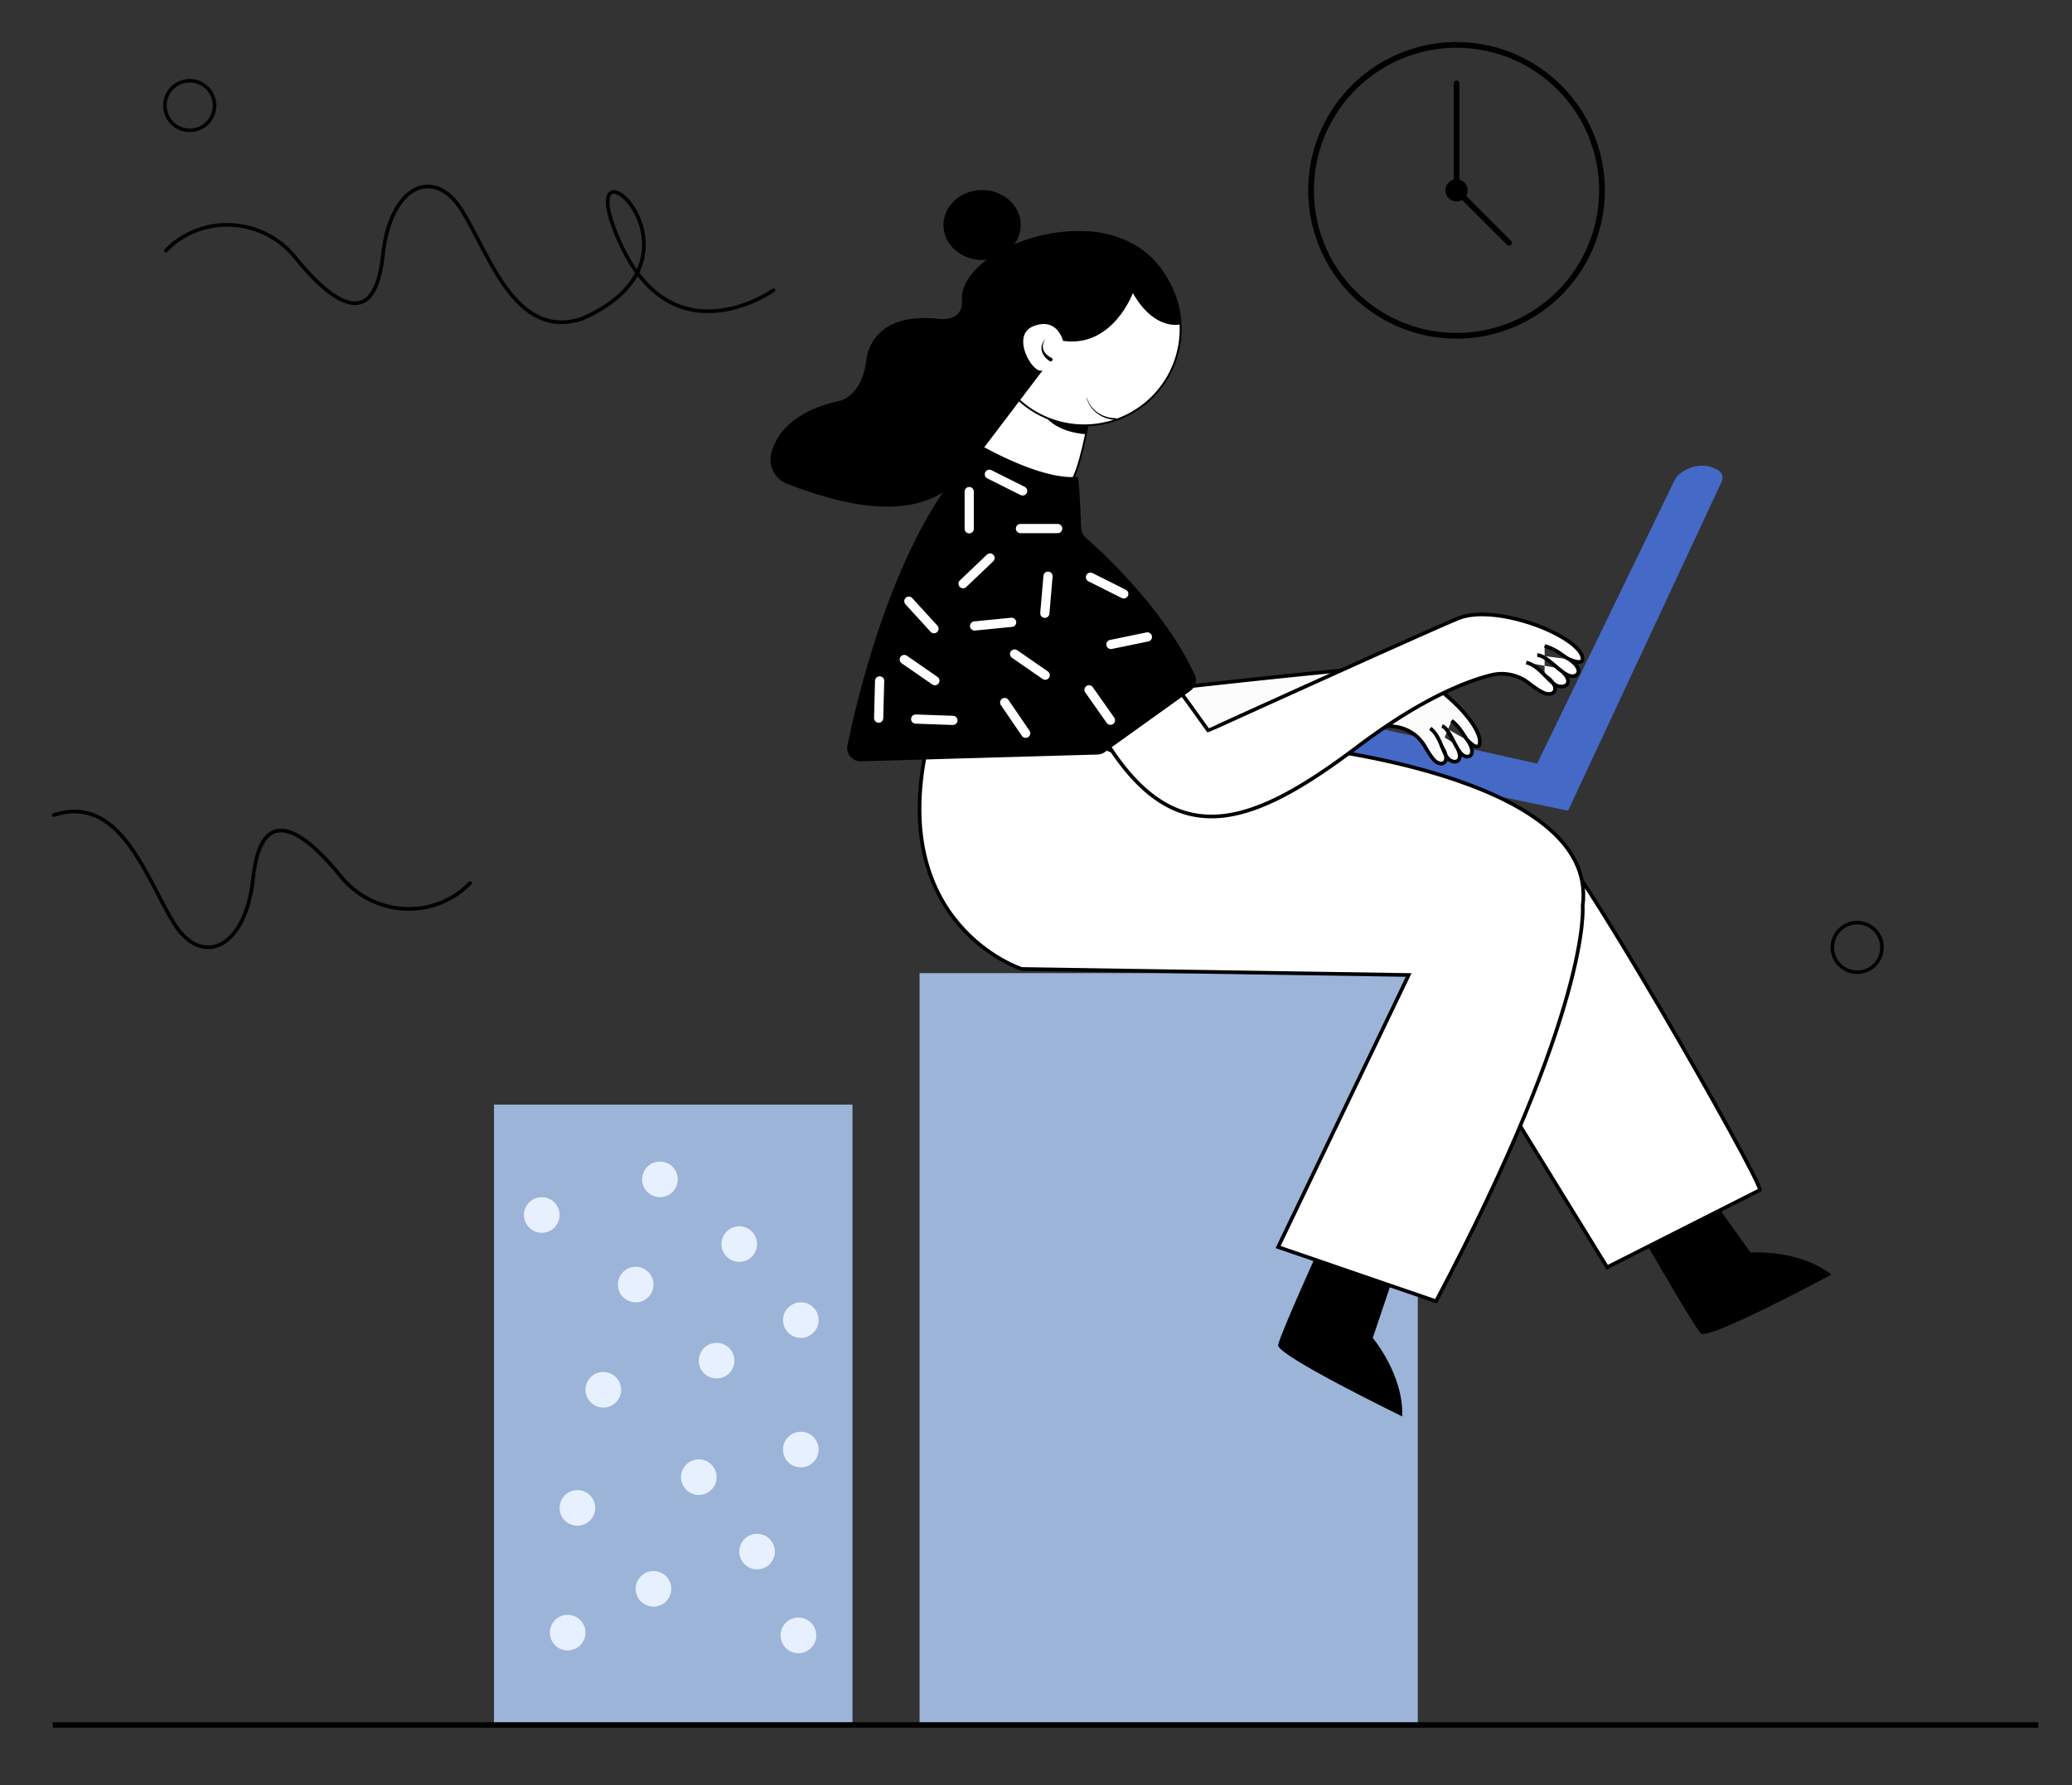 <svg id="Layer_1" data-name="Layer 1" xmlns="http://www.w3.org/2000/svg" viewBox="0 0 1084 934"><rect x="0" y="0" width="1084" height="934" fill="#333333" stroke="none"/><defs><style>.cls-1{fill:#4469c6;}.cls-2{fill:#9cb4d8;}.cls-3,.cls-4,.cls-5{fill:#fff;}.cls-11,.cls-12,.cls-3,.cls-4,.cls-6,.cls-8,.cls-9{stroke:#000;}.cls-10,.cls-11,.cls-3,.cls-4,.cls-6,.cls-8,.cls-9{stroke-miterlimit:10;}.cls-3,.cls-6,.cls-8{stroke-width:1.92px;}.cls-4{stroke-width:0.96px;}.cls-6{fill:#fcfcfc;}.cls-7{fill:#e6f0ff;}.cls-10,.cls-11,.cls-12,.cls-8,.cls-9{fill:none;}.cls-10,.cls-11,.cls-12,.cls-8{stroke-linecap:round;}.cls-9{stroke-width:2.88px;}.cls-10{stroke:#fff;stroke-width:4.81px;}.cls-11{stroke-width:1.85px;}.cls-12{stroke-linejoin:round;stroke-width:3px;}</style></defs><path class="cls-1" d="M900.78,251.93,820.37,424.19,684.18,395.9l7-21.54,113,25.18L876,251.42a10,10,0,0,1,3.18-3.82c3.63-2.64,11.19-6.53,19.76-1.54A4.57,4.57,0,0,1,900.78,251.93Z"/><rect class="cls-2" x="481.09" y="509.19" width="260.64" height="393.37" transform="translate(1222.83 1411.74) rotate(180)"/><path d="M728.74,668.7l-10.56,31.36s16.2,19.14,15.42,41.06c0,0-65.8-32-64.93-37.33S692,649,692,649Z"/><path d="M896.59,628.45l19.23,26.93s25-1.93,42.32,11.54c0,0-64.44,34.62-68.29,30.78s-30.77-51-30.77-51Z"/><path class="cls-3" d="M812,441.86c4.37-8.52,110.39,177.11,108.68,180.82L840.8,663.07l-53.86-87.52Z"/><path class="cls-3" d="M674.14,389.82S837.24,404.35,828,474.08c0,0,4.92,52.42-76.72,206.79l-82.6-28.38,68.29-142.34L534.47,507s-71.57-23.07-49-119.12l93.74-20.13Z"/><path class="cls-4" d="M569.58,219.69s-4.81,27.89-9.62,32.7-20.2,4.81-20.2,4.81l-27.89-22.12,20.2-29.82Z"/><circle class="cls-5" cx="567.17" cy="172.08" r="50.49" transform="translate(-24.95 145.81) rotate(-14.34)"/><path d="M567.17,122.07a50,50,0,1,1-50,50,50.07,50.07,0,0,1,50-50m0-1a51,51,0,1,0,51,51,51,51,0,0,0-51-51Z"/><path class="cls-6" d="M754.45,379.84c4.08,1.67,6.79,11.37,10.21,14.68s8.36.56,3.21-7.06M754,390.17c5.15,7.62,1.44,11.14-2.53,8.51-1.75-1.17-4-4.61-5.93-8a21,21,0,0,0-15.11-10.39C718.17,378.5,695,378,657.62,387.9c-61,16.06-99.52,14.6-110.49-47.16l41.59-10.65c.48,1.15,7.79,31.94,7.79,31.94S709.2,349.1,726,349.1c17.38,0,44.58,24,47.91,36.8.63,2.42.74,8.42-6,1.56-1.79-1.81-3.43-6.39-8.48-10.37m1.7,12.15c5.15,7.63,1.56,10.94-2.53,8.51-3.87-2.31-4.49-12.34-10.36-16.65"/><path class="cls-3" d="M798.48,346.64c7.7,1.93,12.46,11.78,17.32,12.51,5.12.76,7.37-4.06-1-9.62m6.1-4.59c8.33,5.55,4.48,10.36-.32,8.44s-11.55-10.58-16.36-10.58m16.68,2.14c8.33,5.55,4.48,10.36-.32,8.44s-11.55-10.58-16.36-10.58m3.85,10.58c8.34,5.55,6,10.63,1,9.61-2.24-.44-5.95-3-9.26-5.57a22.92,22.92,0,0,0-19.52-4.22c-13.13,3.23-36.64,12.31-70.28,37.69-54.82,41.35-94.26,55.78-130.8-1.93l37.51-27.89c1,1,15.38,21.16,15.38,21.16S746,330.49,762.9,323.56c17.52-7.17,54.82,5.77,63.48,17.31,1.63,2.18,4.21,8.19-5.45,4.07-2.56-1.09-6.1-5-12.83-6.95"/><rect class="cls-2" x="258.44" y="577.95" width="187.55" height="324.12" transform="translate(704.43 1480.03) rotate(180)"/><circle class="cls-7" cx="345.27" cy="617.08" r="9.32"/><circle class="cls-7" cx="283.45" cy="635.71" r="9.32" transform="translate(-366.5 386.63) rotate(-45)"/><circle class="cls-7" cx="332.57" cy="672.13" r="9.31"/><circle class="cls-7" cx="315.63" cy="727.17" r="9.32" transform="translate(-421.74 436.17) rotate(-45)"/><circle class="cls-7" cx="302.08" cy="788.99" r="9.32" transform="translate(-469.42 444.69) rotate(-45)"/><circle class="cls-7" cx="341.88" cy="831.33" r="9.32"/><circle class="cls-7" cx="297" cy="854.19" r="9.32" transform="translate(-605.95 803.81) rotate(-67.63)"/><circle class="cls-7" cx="365.59" cy="772.9" r="9.32" transform="translate(-439.44 484.89) rotate(-45)"/><circle class="cls-7" cx="374.91" cy="711.93" r="9.32"/><circle class="cls-7" cx="418.94" cy="690.76" r="9.32" transform="translate(-340.95 416.49) rotate(-38.92)"/><circle class="cls-7" cx="418.94" cy="758.5" r="9.32" transform="translate(-383.51 431.52) rotate(-38.92)"/><circle class="cls-7" cx="396.08" cy="811.85" r="9.31"/><circle class="cls-7" cx="418.94" cy="852.5" r="9.32" transform="matrix(0.97, -0.25, 0.25, 0.97, -201.78, 133.49)"/><circle class="cls-7" cx="386.76" cy="650.96" r="9.32" transform="translate(-347.02 464.14) rotate(-45)"/><path class="cls-8" d="M404.63,151.88s-52.9,37.51-80.79-26,56.12,7.87-19.32,40.88c-35,11.54-48.48-33.66-62.91-56.75s-37.51-13.46-41.36,24c-4.88,44.61-31.48,18.49-45.76.73-16.52-20.54-47.23-23.06-66.38-4.93-.45.42-.9.86-1.35,1.31"/><path class="cls-8" d="M28.18,426.47c35-11.55,48.48,33.66,62.91,56.74s37.51,13.47,41.36-24c4.88-44.62,31.48-18.5,45.76-.74,16.51,20.55,47.23,23.06,66.37,4.94.46-.43.91-.87,1.36-1.32"/><line class="cls-9" x1="1066.34" y1="902.56" x2="27.61" y2="902.56"/><path d="M411.87,253.19c37.69,14.44,70.61,18.57,91.35-3.69l42.31-55.78c-4.81,2.89-17.31-18.27-4.81-23.08s15.39,7.69,15.39,7.69c26,3.85,36.55-25,36.55-25,11.54,20.2,25,16.36,25,16.36-5.12-52.4-54.8-55.56-87-41.89A16.87,16.87,0,0,0,534,117.74c0-10.09-9-18.28-20.2-18.28s-20.19,8.19-20.19,18.28,9,18.27,20.19,18.27a22.8,22.8,0,0,0,2.49-.14c-8.34,6.22-13.5,13.73-13.06,21.3.68,11.88-12.51,9.62-12.51,9.62-36.55-3.85-37.51,22.12-37.51,22.12-2.88,20.2-15.39,21.16-15.39,21.16-23.35,5.43-31.53,17.3-34.23,26.6A13.68,13.68,0,0,0,411.87,253.19Z"/><path d="M563.75,249.5c.77-.07,1.58,19.18,1.87,26.79a6.92,6.92,0,0,0,2.38,5c8.79,7.69,41,37.3,57,71.68a6.93,6.93,0,0,1-2.29,8.53l-44.66,32a7,7,0,0,1-3.86,1.3l-123.82,3.54a7,7,0,0,1-7-8.37c5.23-25.41,23.14-100.93,58.5-143.79a6.83,6.83,0,0,0,.74-1.1l4.07-7.59a7,7,0,0,1,9.43-2.84C526.66,240.3,548.8,250.92,563.75,249.5Z"/><line class="cls-10" x1="507.06" y1="257.2" x2="507.06" y2="276.68"/><line class="cls-10" x1="553.35" y1="276.56" x2="533.87" y2="276.56"/><line class="cls-10" x1="503.85" y1="305.4" x2="517.96" y2="291.96"/><line class="cls-10" x1="548.29" y1="301.48" x2="546.62" y2="320.89"/><line class="cls-10" x1="570.49" y1="302.01" x2="587.91" y2="310.74"/><line class="cls-10" x1="581.2" y1="337.2" x2="600.28" y2="333.26"/><line class="cls-10" x1="569.74" y1="360.93" x2="580.96" y2="376.86"/><line class="cls-10" x1="517.59" y1="248.15" x2="535.01" y2="256.88"/><line class="cls-10" x1="475.48" y1="314.57" x2="488.63" y2="328.96"/><line class="cls-10" x1="509.87" y1="327.53" x2="529.26" y2="325.61"/><line class="cls-10" x1="530.79" y1="342.19" x2="546.81" y2="353.28"/><line class="cls-10" x1="473.08" y1="345.07" x2="489.1" y2="356.16"/><line class="cls-10" x1="460.19" y1="356.27" x2="459.68" y2="375.75"/><line class="cls-10" x1="498.53" y1="376.93" x2="479.05" y2="376.24"/><line class="cls-10" x1="536.6" y1="383.67" x2="525.62" y2="367.58"/><path d="M547,177.31c-2.83,4-1.18,7.78,2.91,9.82a1,1,0,1,1-.9,1.72c-4.19-2.87-5.82-7.58-2-11.54Z"/><path d="M583.52,219.69c-6.8-.3-13.39-4.71-15-11.52a.09.09,0,0,1,.17,0c1.79,6.51,8.3,10.59,14.86,10.61a.48.48,0,0,1,0,1Z"/><circle class="cls-11" cx="971.61" cy="495.72" r="12.98"/><circle class="cls-11" cx="99.26" cy="55.22" r="12.98"/><path d="M568.14,227.16s-12.51-.26-20.2-7.95c0,0,14.43,4.81,20.68,3.45Z"/><path d="M762,25a74.6,74.6,0,1,1-74.6,74.6A74.69,74.69,0,0,1,762,25m0-3a77.6,77.6,0,1,0,77.6,77.6A77.6,77.6,0,0,0,762,22Z"/><line class="cls-12" x1="762.02" y1="43.65" x2="762.02" y2="99.6"/><line class="cls-12" x1="789.47" y1="127.05" x2="762.02" y2="99.6"/><path d="M767.83,99.6A5.81,5.81,0,1,1,762,93.79,5.81,5.81,0,0,1,767.83,99.6Z"/></svg>